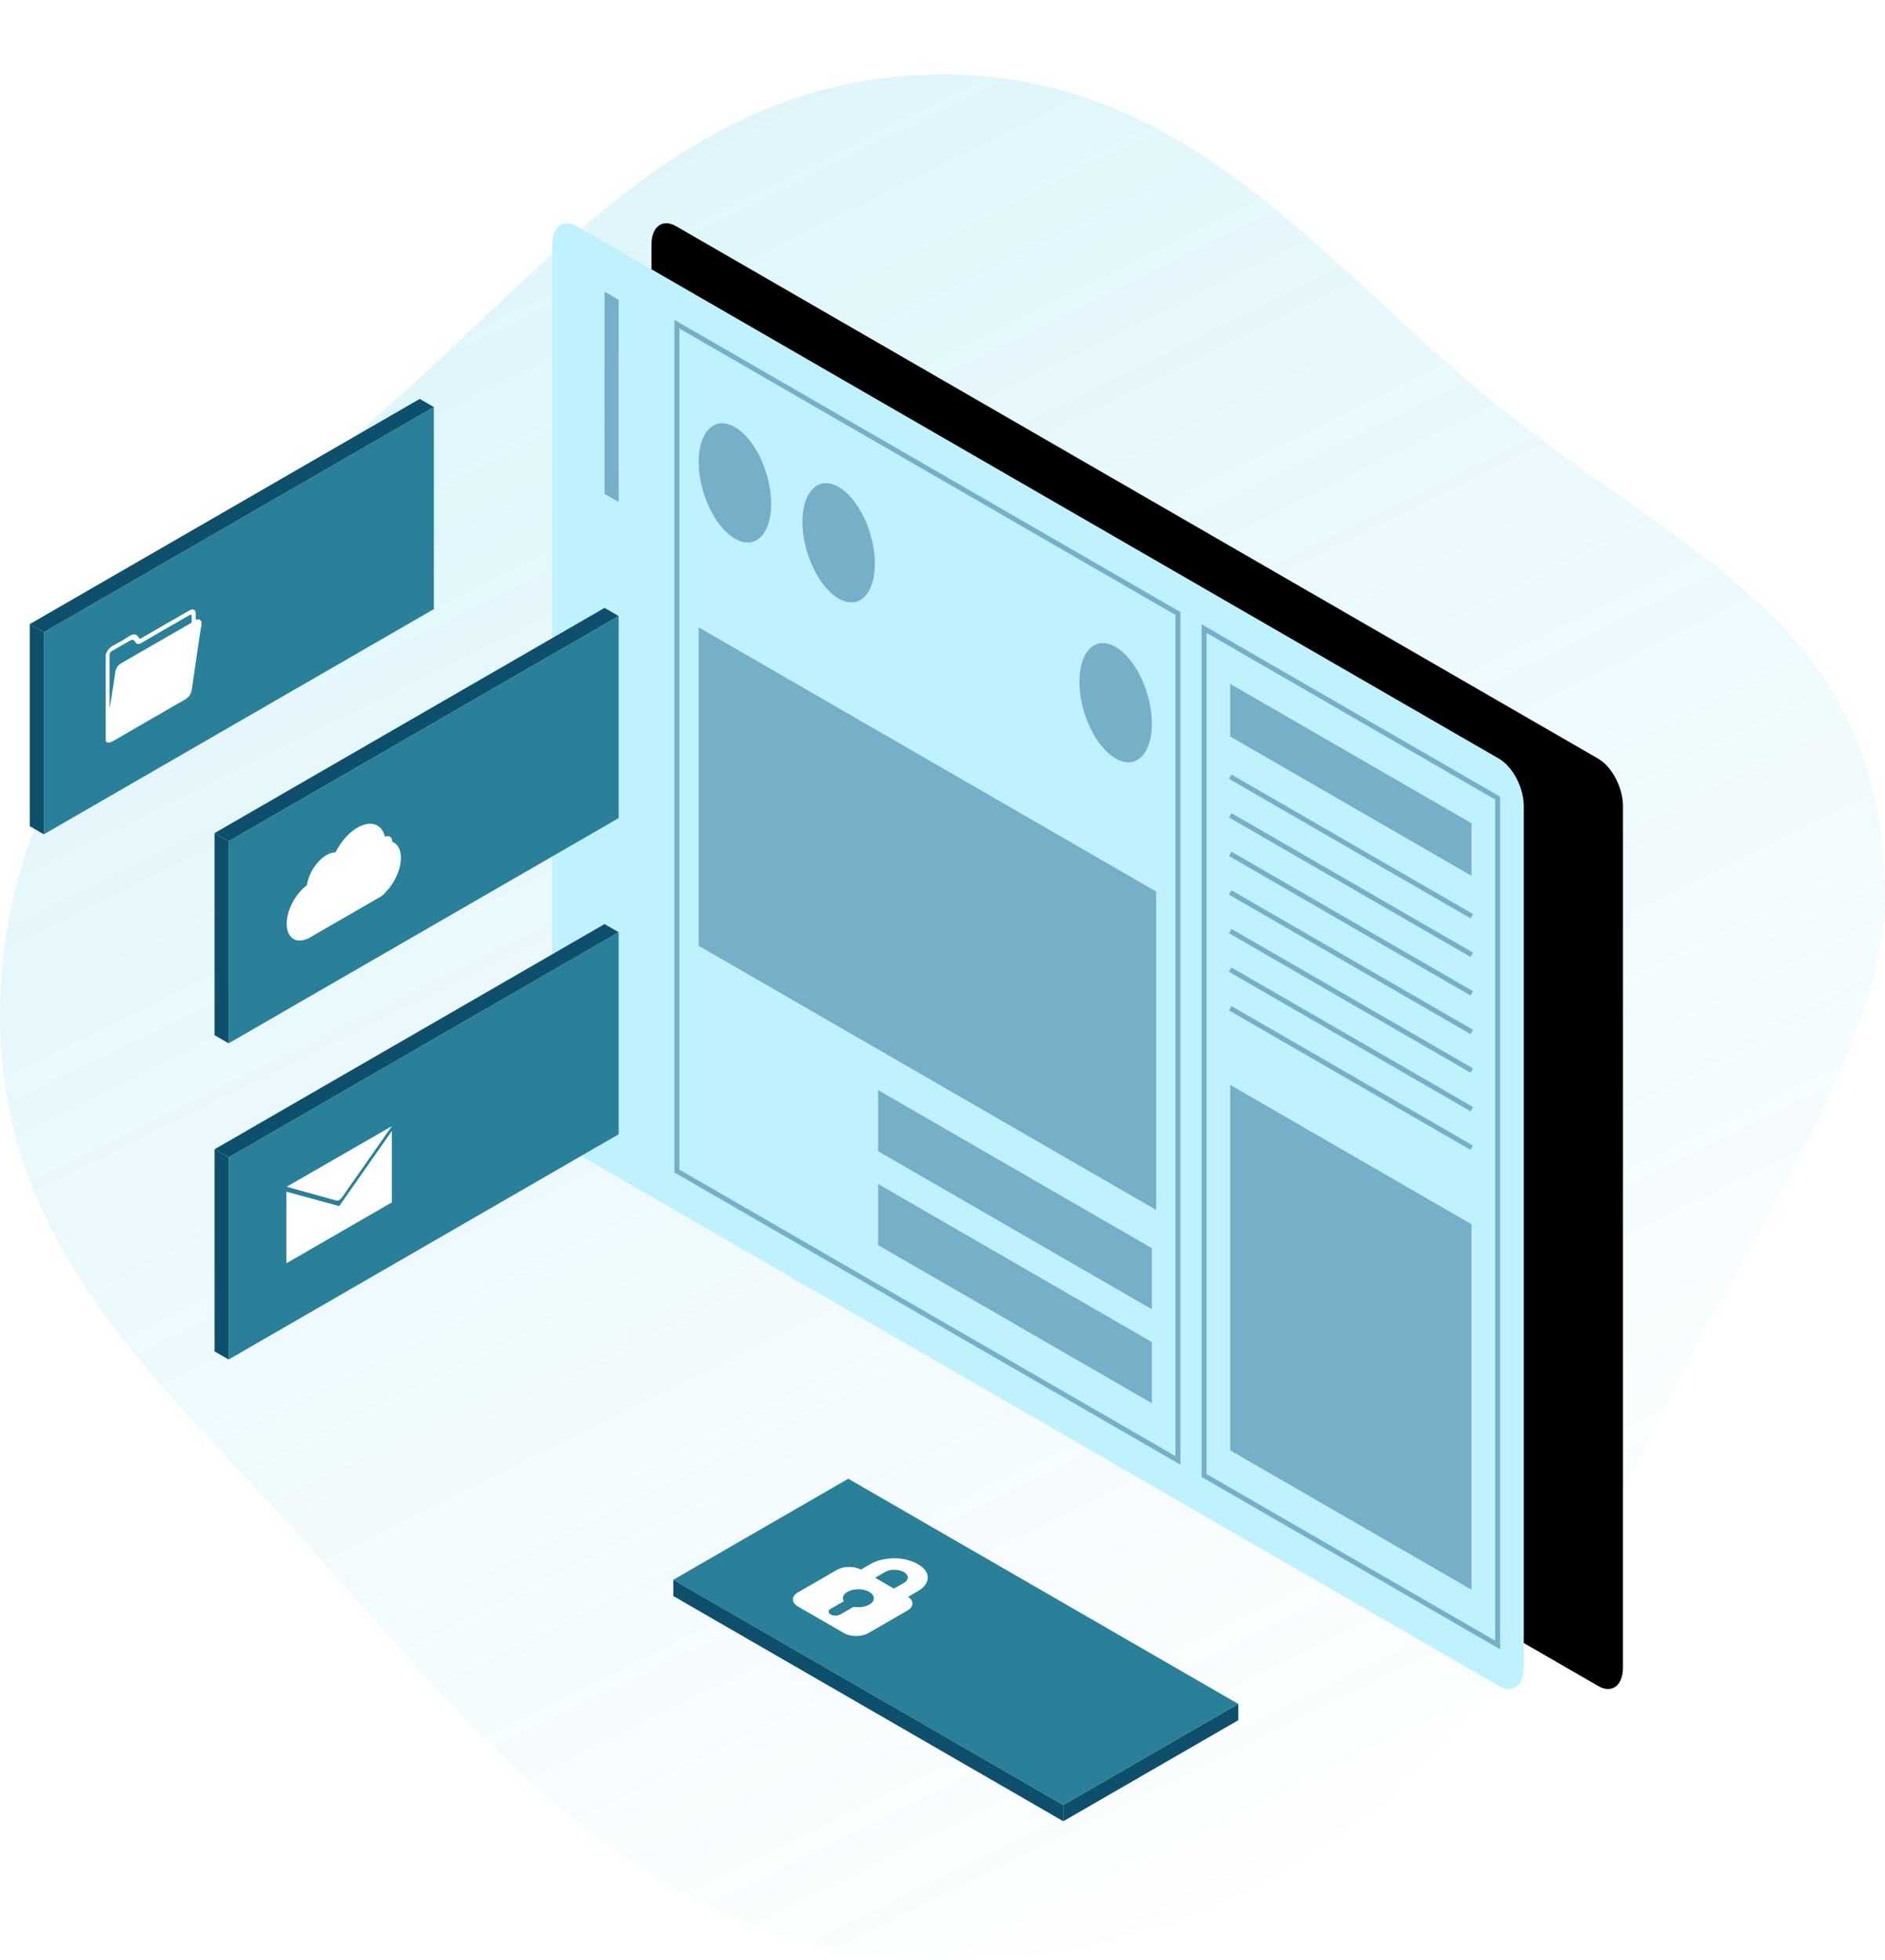 <svg xmlns="http://www.w3.org/2000/svg" xmlns:xlink="http://www.w3.org/1999/xlink" width="380" height="395" viewBox="0 0 380 395">
    <defs>
        <linearGradient id="a" x1="24.339%" x2="79.076%" y1="-13.529%" y2="96.977%">
            <stop offset="0%" stop-color="#0CB9D8" stop-opacity=".4"/>
            <stop offset="100%" stop-color="#1BBAF2" stop-opacity="0"/>
        </linearGradient>
        <path id="c" d="M105.319 178.6V4.95c0-3.66 2.226-5.343 4.97-3.758l185.914 107.337c2.745 1.585 4.97 5.838 4.97 9.498v173.652c0 3.66-2.225 5.343-4.97 3.758L110.29 188.099c-2.745-1.585-4.971-5.838-4.971-9.498"/>
        <filter id="b" width="186.8%" height="157.5%" x="-33.2%" y="-28.8%" filterUnits="objectBoundingBox">
            <feOffset dx="20" in="SourceAlpha" result="shadowOffsetOuter1"/>
            <feGaussianBlur in="shadowOffsetOuter1" result="shadowBlurOuter1" stdDeviation="25"/>
            <feColorMatrix in="shadowBlurOuter1" values="0 0 0 0 0 0 0 0 0 0 0 0 0 0 0 0 0 0 0.1 0"/>
        </filter>
    </defs>
    <g fill="none" fill-rule="evenodd">
        <path fill="url(#a)" fill-opacity=".4" d="M190 380c75.577 0 116.9-51.26 147.506-115.156C349.394 240.024 380 195.578 380 166.22c0-57.842-42.661-69.054-83.436-103.903C263.368 33.946 237.092 0 190 0c-48.636 0-76.19 35.089-109.798 65.146C41.299 99.937 0 133.702 0 190c0 48.288 34.828 75.555 64.502 109.075C99.312 338.397 133.354 380 190 380z" transform="translate(0 15)"/>
        <path fill="#298098" d="M214.355 363.81l-78.627-45.396 35.279-20.368 78.627 45.396z"/>
        <path fill="#FFF" d="M172.074 323.865l-2.658 1.535c-.544.314-1.426.32-1.97.005-.544-.314-.536-.824.008-1.138l2.658-1.534c-.384-.64-.152-1.372.713-1.872 1.222-.705 3.18-.717 4.401-.013 1.221.705 1.244 1.862.024 2.567-.865.5-2.159.618-3.176.45m9.471-7.287c1.035.313 1.594.97 1.402 1.645-.085.3-.295.57-.67.785-.696.4-1.387.787-2.08 1.18l-3.773-2.18c.657-.388 1.306-.773 1.98-1.156.86-.488 2.103-.589 3.141-.274m1.506 5.272l1.87-1.068c1.533-.877 2.242-1.932 2.065-3.176-.102-.727-.58-1.369-1.344-1.953a3.86 3.86 0 0 0-.426-.278l-.447-.258a3.804 3.804 0 0 0-.456-.229c-2.265-.936-4.648-1.049-7.149-.36a7.279 7.279 0 0 0-1.782.772l-1.824 1.065c-1.37-.732-3.503-.719-4.834.05l-7.858 4.536c-1.363.788-1.363 2.065 0 2.852l9.26 5.346c1.364.788 3.575.788 4.94.001l7.858-4.538c1.315-.759 1.35-1.97.127-2.762"/>
        <path fill="#0E506C" d="M214.355 367.084v-3.273l-78.617-45.39v3.273z"/>
        <path fill="#0E506C" d="M249.634 346.715v-3.274l-35.28 20.37v3.272z"/>
        <g>
            <g transform="translate(6 44.398)">
                <use fill="#000" filter="url(#b)" xlink:href="#c"/>
                <use fill="#C0F1FE" xlink:href="#c"/>
            </g>
            <path stroke="#77AEC8" d="M242.734 297.393V126.698l59.175 34.164v170.695zM296.7 184.662L248 156.545"/>
            <path fill="#77AEC8" d="M248 148.439v-10.595l48.644 28.085v10.594z"/>
            <path stroke="#77AEC8" d="M296.7 192.44L248 164.323M296.7 200.218L248 172.101M296.7 207.996L248 179.879M296.7 215.774L248 187.657M296.7 223.552L248 195.435M296.7 231.33L248 203.214"/>
            <path fill="#77AEC8" d="M248 292.327V218.67l48.644 28.085v73.655z"/>
            <path stroke="#77AEC8" d="M136.455 236.033V65.338l101.015 58.32v170.695z"/>
            <path fill="#77AEC8" d="M140.855 190.625v-64.172l92.215 53.24v64.172zM177.026 232.035l55.178 31.857v-12.315l-55.178-31.856zM177.026 250.963l55.178 31.857v-12.315l-55.178-31.856zM155.46 101.546c0-6.21-3.27-13.133-7.302-15.46-4.033-2.33-7.303.816-7.303 7.026s3.27 13.133 7.303 15.46c4.033 2.33 7.303-.818 7.303-7.027M176.37 113.617c0-6.21-3.27-13.131-7.303-15.46-4.034-2.33-7.303.817-7.303 7.027s3.27 13.132 7.303 15.46c4.033 2.329 7.303-.817 7.303-7.027M232.204 145.853c0-6.21-3.27-13.132-7.303-15.46-4.033-2.329-7.302.817-7.302 7.027s3.27 13.132 7.302 15.46c4.033 2.33 7.303-.817 7.303-7.027M124.713 101.164l-2.835-1.637-.01-40.73 2.835 1.636z"/>
            <path fill="#298098" d="M87.462 122.768L8.835 168.164v-40.737L87.462 82.03z"/>
            <path fill="#FFF" d="M22.088 132.213c0-.615.086-.764.604-1.062 1.242-.72 2.485-1.446 3.727-2.14a.489.489 0 0 1 .487.005c.183.125.31.344.458.527.272.337.646.33 1.166.028 3.138-1.828 6.285-3.637 9.422-5.448.639-.37.694-.348.694.383v.986l-.57.329c-4.505 2.6-9.01 5.187-13.516 7.789-.84.485-1.205 1.049-1.357 2.086-.336 2.309-.678 4.615-1.091 6.966-.008-.12-.024-.237-.024-.362v-10.087m17.377-7.278c0-.37-.001-.755-.006-1.14-.01-.858-.405-1.138-1.146-.814a4.804 4.804 0 0 0-.452.238c-3.075 1.775-6.151 3.544-9.227 5.336-.335.196-.558.208-.691-.051-.424-.826-1.122-.816-2.145-.125-.997.672-1.998 1.189-3.002 1.748-.671.374-1.18.909-1.48 1.817v17.4c.376.533.97.326 1.68-.088 4.755-2.767 9.505-5.5 14.259-8.244.924-.533 1.289-1.145 1.453-2.295.45-3.16.92-6.33 1.386-9.495.137-.93.285-1.868.427-2.801.01-.065.008-.12.084-.22v-.956c-.453-.456-.46-.473-1.14-.31"/>
            <path fill="#0E506C" d="M6 166.526l2.835 1.637v-40.737L6 125.79z"/>
            <path fill="#0E506C" d="M87.452 82.037L84.617 80.4 6 125.79l2.835 1.637z"/>
            <path fill="#298098" d="M124.713 164.893L46.086 210.29v-40.737l78.627-45.396z"/>
            <path fill="#FFF" d="M80.817 172.903c0 2.274-1.203 4.917-2.913 6.73-.385.488-.834.9-1.315 1.178l-14.186 8.19a2.873 2.873 0 0 1-.347.173c-2.39 1.104-4.256-.15-4.256-2.982 0-2.759 1.77-6.06 4.068-7.76.344-2.358 1.98-4.938 3.948-6.073.656-.379 1.275-.554 1.821-.548 1.045-2.093 2.64-3.967 4.43-4.999 2.686-1.552 4.937-.7 5.535 1.845.816-.357 1.45.064 1.473 1.017 1.063.388 1.742 1.52 1.742 3.23"/>
            <path fill="#0E506C" d="M43.25 208.652l2.836 1.637v-40.737l-2.835-1.637z"/>
            <path fill="#0E506C" d="M124.703 124.162l-2.835-1.637-78.618 45.39 2.835 1.637z"/>
            <path fill="#298098" d="M124.713 228.622l-78.627 45.396V233.28l78.627-45.395z"/>
            <path fill="#FFF" d="M68.387 243.103l-10.65-2.915v14.431l21.254-12.272v-14.392z"/>
            <path fill="#FFF" d="M57.782 239.199l10.053 2.786c.31.086.79-.19 1.1-.634l10.056-14.364-21.209 12.212z"/>
            <path fill="#0E506C" d="M43.25 272.38l2.836 1.637V233.28l-2.835-1.636z"/>
            <path fill="#0E506C" d="M124.703 187.891l-2.835-1.638-78.618 45.391 2.835 1.637z"/>
        </g>
    </g>
</svg>
